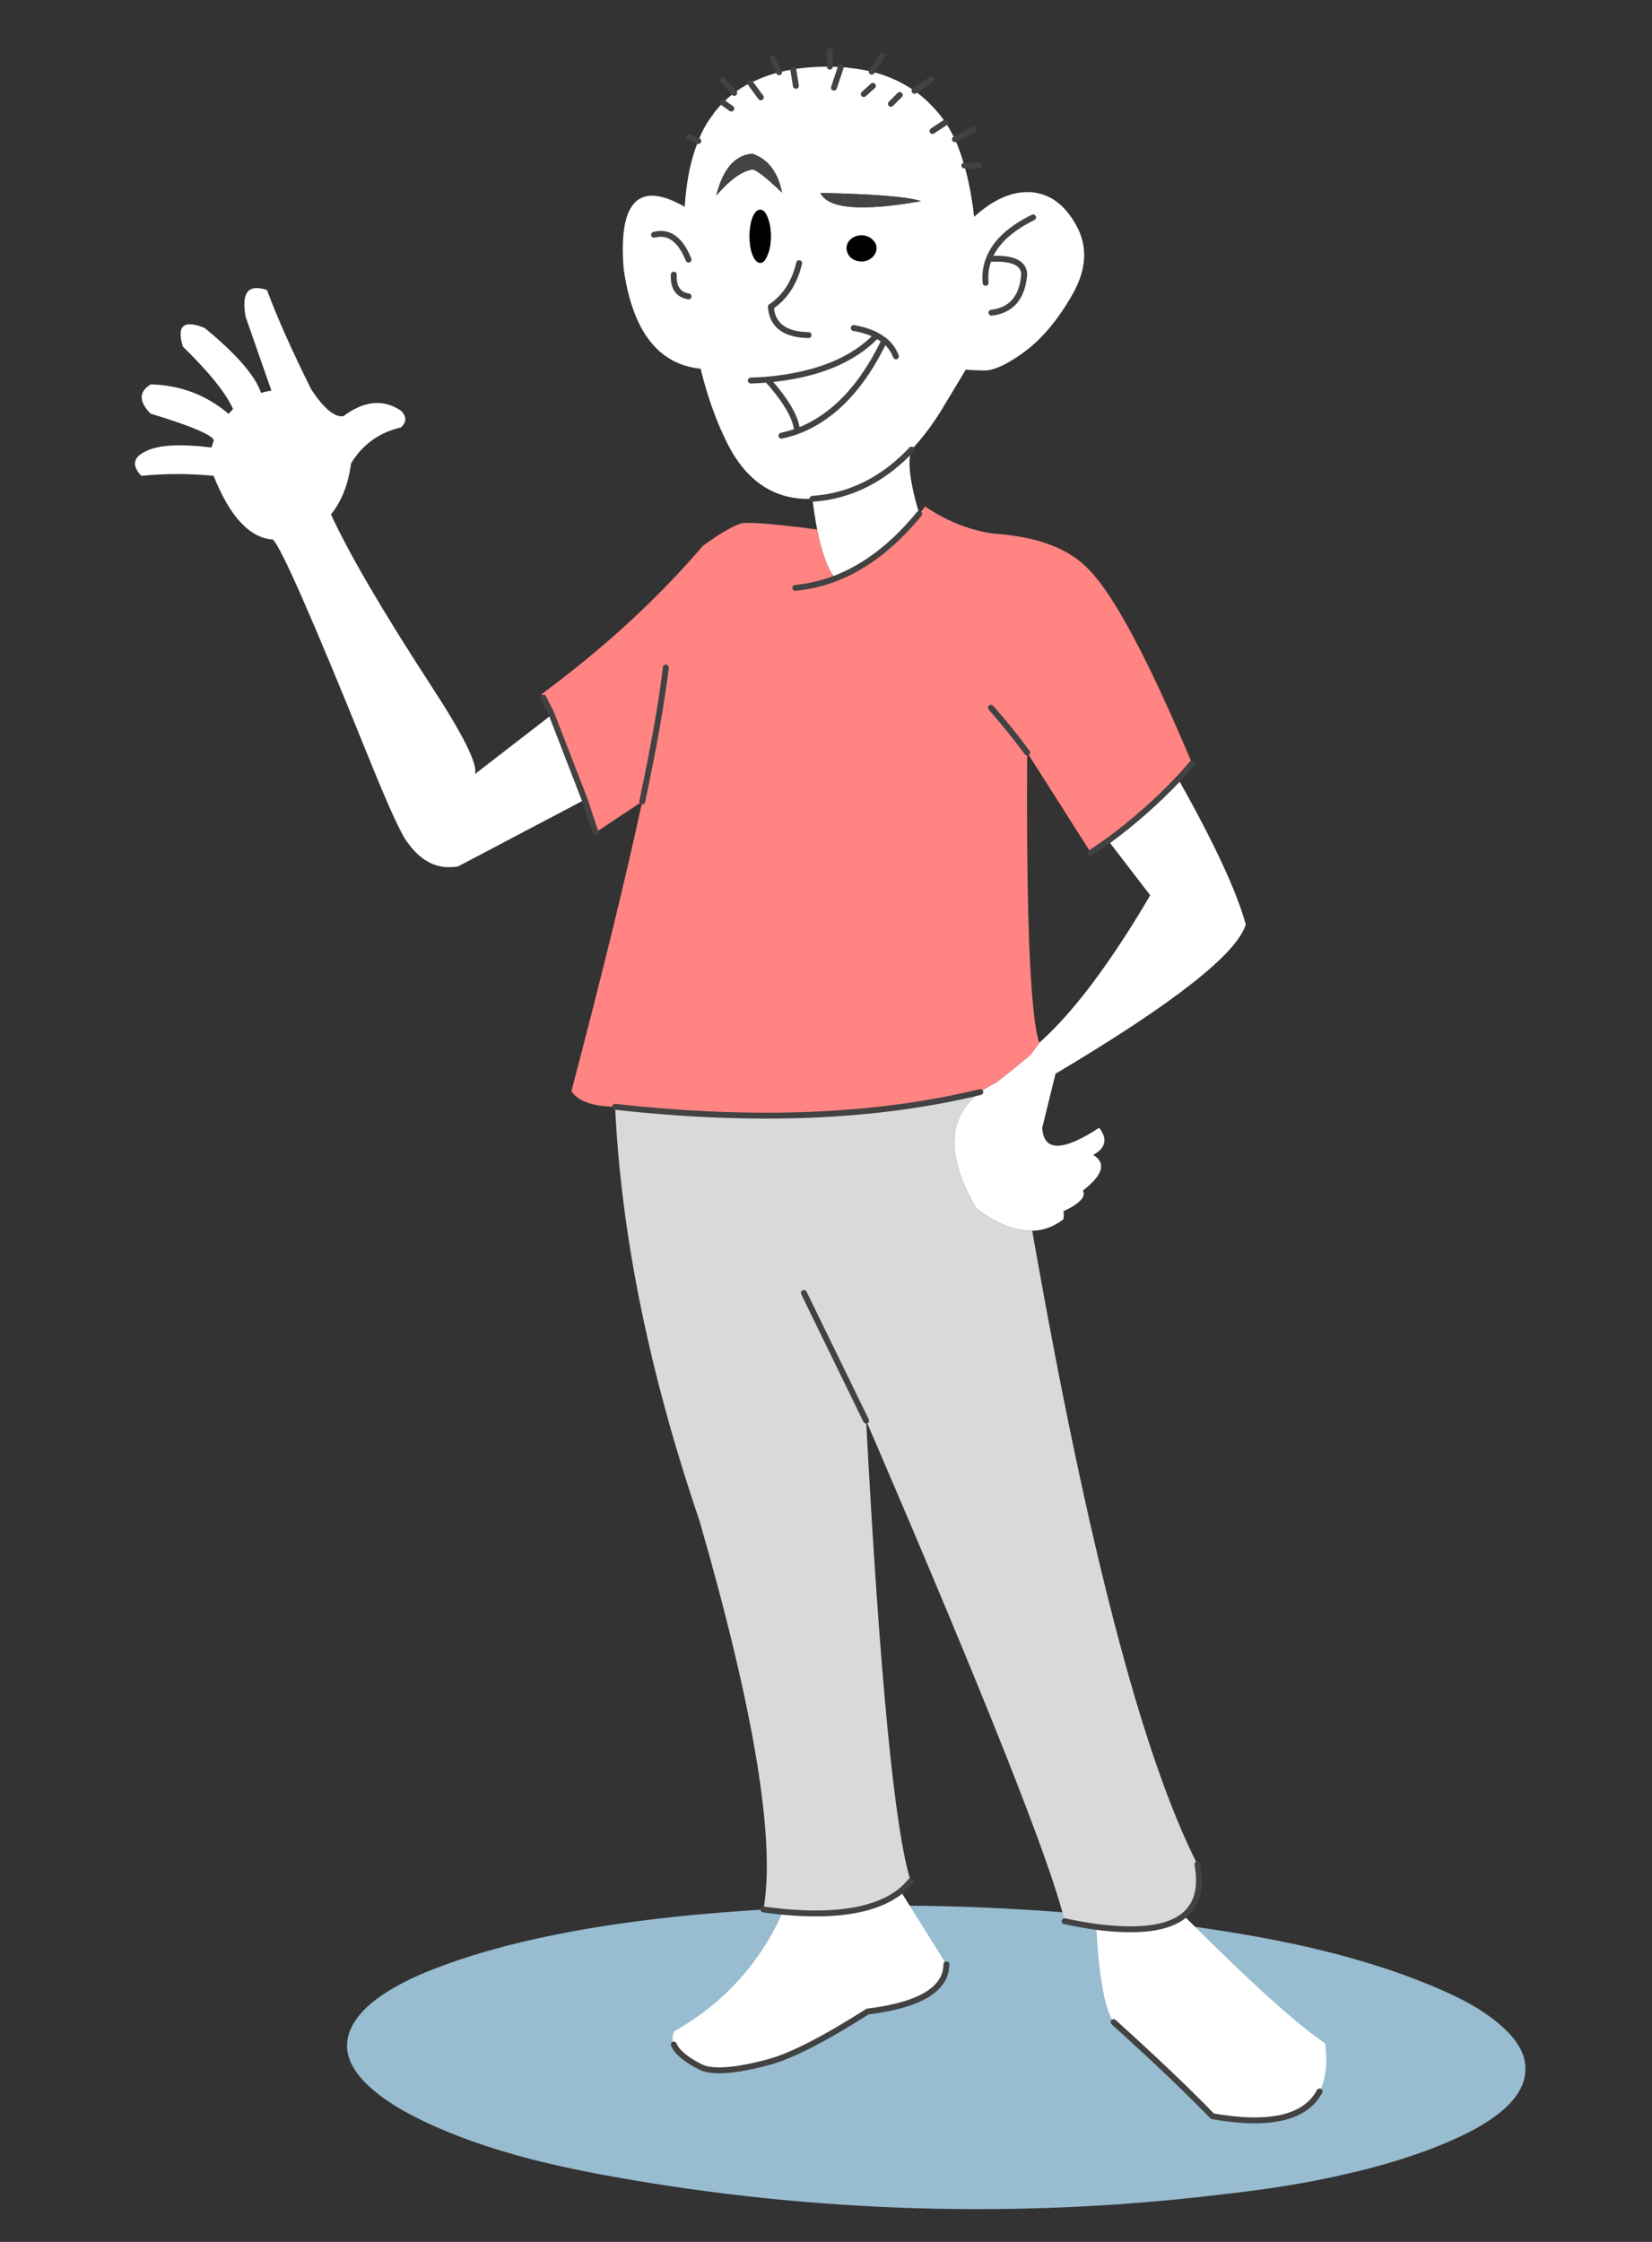 <?xml version="1.0" encoding="utf-8"?>
<!DOCTYPE svg PUBLIC "-//W3C//DTD SVG 1.1//EN" "http://www.w3.org/Graphics/SVG/1.1/DTD/svg11.dtd">
<svg version="1.1" id="Layer_1" xmlns="http://www.w3.org/2000/svg" xmlns:xlink="http://www.w3.org/1999/xlink" x="0px" y="0px"
	 width="280px" height="380px" viewBox="0 0 280 380" enable-background="new 0 0 280 380" xml:space="preserve">
<rect x="0" y="0" width="280" height="380" fill="#333333" stroke="none"/>
<g>
	<defs>
		<rect id="SVGID_1_" width="280" height="380"/>
	</defs>
	<clipPath id="SVGID_2_">
		<use xlink:href="#SVGID_1_"  overflow="visible"/>
	</clipPath>
	<path clip-path="url(#SVGID_2_)" fill="#98BCD0" d="M72.75,334.05c-4.167,1.667-7.483,3.534-9.95,5.601
		c-2.9,2.533-4.217,5.133-3.95,7.8c0.4,3.366,3.417,6.716,9.05,10.05c4.733,2.7,10.467,5.066,17.2,7.1c3.267,1,6.933,1.934,11,2.801
		c2.567,0.566,5.283,1.1,8.15,1.6c16.667,3,33.75,4.767,51.25,5.3c17.334,0.5,34.533-0.283,51.6-2.35c8.101-0.9,15.101-2.05,21-3.45
		c1.533-0.334,3.033-0.7,4.5-1.1c5.533-1.467,10.45-3.2,14.75-5.2c7.033-3.3,10.75-6.884,11.15-10.75
		c0.334-2.667-0.934-5.284-3.8-7.851c-2.333-2.166-5.567-4.166-9.7-6c-6.066-2.732-13.033-5.066-20.9-7
		c-6.533-1.6-14.066-2.982-22.6-4.149c-28.1-3.866-56.184-4.483-84.25-1.851c-8.6,0.834-16.267,1.934-23,3.301
		C86.183,329.5,79.017,331.55,72.75,334.05"/>
	<path clip-path="url(#SVGID_2_)" fill="#FFFFFF" d="M185.8,326.6c0.5,8.7,1.483,14.084,2.95,16.15
		c6.767,6.1,12.35,11.416,16.75,15.95c9.7,1.7,15.75,0.3,18.15-4.2c1.066-2.066,1.383-4.783,0.949-8.15
		c-4.8-3.232-12.783-10.449-23.949-21.649C197.916,326.9,192.967,327.533,185.8,326.6 M152.65,320.55
		c-4.033,3.2-10.684,4.366-19.95,3.5c-3.867,8.7-10,15.45-18.401,20.25c-0.366,0.733-0.399,1.483-0.099,2.25
		c0.533,1.3,2.117,2.601,4.75,3.9c2.099,0.866,5.966,0.533,11.599-1c3.834-1.101,9.334-3.934,16.5-8.5
		c6.267-0.767,10.333-2.333,12.2-4.7c0.767-0.967,1.15-2.066,1.15-3.3L152.65,320.55z"/>
	<path clip-path="url(#SVGID_2_)" fill="#D9D9D9" d="M136.25,219.15L146.8,240.8c20.2,46.899,31.417,75.184,33.65,84.851
		c1.899,0.4,3.683,0.717,5.35,0.949c7.167,0.934,12.116,0.301,14.851-1.899c2.266-1.833,3.033-4.733,2.3-8.7
		c-9.333-18.334-18.667-54.133-28-107.4c-2.8,0.066-5.934-1.166-9.4-3.699c-5.267-8.867-5.066-15.467,0.601-19.8
		c-17.7,4.3-38.333,5.133-61.9,2.5c1.033,21.8,5.8,45.183,14.3,70.149c9.3,32.199,12.917,54.166,10.85,65.9
		c1.133,0.166,2.233,0.299,3.3,0.399c9.267,0.866,15.917-0.3,19.95-3.5c0.633-0.533,1.199-1.101,1.699-1.7
		c-2.732-8.699-5.25-34.717-7.55-78.05L136.25,219.15z"/>
	<path clip-path="url(#SVGID_2_)" fill="#BF4D28" d="M93.35,120.75c0.033,0.133,0.083,0.267,0.15,0.4l0.05,0.05
		C93.483,121.033,93.416,120.883,93.35,120.75"/>
	<path clip-path="url(#SVGID_2_)" fill="#FFFFFF" d="M34.7,55.6c-3.567-1.467-4.8-0.417-3.7,3.15c4.533,4.433,7.367,7.967,8.5,10.6
		c-0.267,0.233-0.517,0.5-0.75,0.8c-3.767-3.2-8.167-4.867-13.2-5c-2.034,1.233-2.05,2.883-0.05,4.95
		c6.9,2.1,10.483,3.617,10.75,4.55c-0.167,0.4-0.3,0.8-0.4,1.2C30.65,75.217,27,75.4,24.9,76.4c-2.333,1.033-2.65,2.45-0.95,4.25
		c4.066-0.4,8.15-0.4,12.25,0c2.767,6.933,6.117,10.533,10.05,10.8c1.367,1.233,6.75,13.483,16.15,36.75
		c3.467,8.6,5.717,13.5,6.75,14.7c2.333,3.233,5.167,4.55,8.5,3.95l21.45-11.3c-1.8-4.65-3.6-9.3-5.4-13.95
		c-0.034-0.133-0.083-0.25-0.15-0.35v-0.05l-0.05-0.05l-13,10.05c0.533-1.567-1.917-6.517-7.35-14.85
		C64.883,103.65,59.2,93.933,56.1,87.2c1.8-2.233,2.933-5.117,3.4-8.65c1.933-3.2,4.75-5.233,8.45-6.1c1-0.9,1-1.85,0-2.85
		c-3-2-6.25-1.683-9.75,0.95c-1.5,0.2-3.317-1.317-5.45-4.55c-3.3-6.633-5.8-12.25-7.5-16.85c-3.2-1.067-4.4,0.467-3.6,4.6L46,66.2
		c-0.6,0.1-1.183,0.233-1.75,0.4C43.25,63.667,40.067,60,34.7,55.6 M138.5,89.75c0.8,4.1,1.833,6.867,3.1,8.3
		c5.134-2,9.867-5.65,14.2-10.95c-1.6-5.4-2.033-9.033-1.3-10.9c-4.133,4.4-8.883,7.083-14.25,8.05
		c-0.867,0.133-1.717,0.233-2.55,0.3C137.933,86.483,138.2,88.217,138.5,89.75 M199.7,132.05c-3.601,3.8-7.55,7.283-11.851,10.45
		l7.101,9.25c-1.333,2.267-2.65,4.417-3.95,6.45c-5.267,8.233-10.217,14.417-14.85,18.55l-1.45,2c-1.601,1.367-3.534,2.933-5.8,4.7
		c-1.033,0.5-1.95,1.05-2.75,1.65c-5.667,4.333-5.867,10.933-0.601,19.8c3.467,2.533,6.601,3.766,9.4,3.699
		c1.933-0.033,3.7-0.684,5.3-1.949c0.066-0.533,0.066-0.984,0-1.351c2.733-1.267,3.834-2.433,3.3-3.5
		c3.4-2.634,3.983-4.649,1.75-6.05c2.134-1.166,2.467-2.7,1-4.6c-6.2,4.066-9.417,4.066-9.649,0l2.25-9.15
		c19.967-11.867,30.717-20.3,32.25-25.3C209.617,151.1,205.8,142.883,199.7,132.05 M174.95,32.6c-3.167-0.3-6.45,1.083-9.851,4.15
		c-0.1-1.033-0.232-2.033-0.399-3c-0.333-2.067-0.75-3.967-1.25-5.7c-0.467-1.633-1-3.117-1.601-4.45
		c-0.5-1.033-1.033-1.983-1.6-2.85l-2.2,1.45l2.2-1.45c-0.166-0.233-0.334-0.467-0.5-0.7c-0.233-0.3-0.467-0.6-0.7-0.9
		c-0.634-0.733-1.283-1.417-1.95-2.05c-0.666-0.633-1.366-1.2-2.1-1.7c-1.066-0.733-2.184-1.367-3.35-1.9
		c-1.234-0.567-2.533-1.017-3.9-1.35c-1.1-0.267-2.25-0.467-3.45-0.6c-0.6-0.1-1.2-0.15-1.8-0.15l-1.15,3.45l1.15-3.45
		c-0.6-0.067-1.217-0.1-1.85-0.1h-0.4c-1.367,0-2.683,0.067-3.95,0.2c-0.634,0.067-1.25,0.15-1.85,0.25l0.45,2.8l-0.45-2.8
		c-0.833,0.133-1.633,0.3-2.4,0.5c-1.333,0.333-2.583,0.767-3.75,1.3c-0.4,0.167-0.784,0.333-1.15,0.5l1.8,2.45l-1.8-2.45
		c-0.967,0.5-1.867,1.067-2.7,1.7c-0.667,0.5-1.3,1.05-1.9,1.65l1.4,1l-1.4-1c-0.534,0.533-1.034,1.1-1.5,1.7
		c-0.067,0.067-0.117,0.15-0.15,0.25c-1.033,1.3-1.884,2.817-2.55,4.55c-0.533,1.3-0.983,2.733-1.35,4.3
		c-0.467,2.067-0.783,4.35-0.95,6.85c-7.8-4.467-11.25-0.967-10.35,10.5c1.5,10.567,5.85,16.217,13.05,16.95
		c1.133,4.633,2.6,8.767,4.4,12.4c3.3,6.7,8.15,9.917,14.55,9.65c0.833-0.067,1.683-0.167,2.55-0.3
		c5.367-0.967,10.117-3.65,14.25-8.05c1.767-1.867,3.416-4.033,4.95-6.5c1.966-3.267,3.384-5.617,4.25-7.05
		c0.6,0.067,1.616,0.117,3.05,0.15c1.7,0.033,4.033-1.05,7-3.25c2.934-2.2,5.6-5.4,8-9.6c2.4-4.2,2.65-8.067,0.75-11.6
		C180.6,34.817,178.084,32.9,174.95,32.6 M167.6,43.9c1.066-2.767,3.566-5.117,7.5-7.05C171.166,38.783,168.666,41.133,167.6,43.9
		c3.867-0.267,5.867,0.583,6,2.55c-0.3,3.967-2.149,6.15-5.55,6.55c3.4-0.4,5.25-2.583,5.55-6.55
		C173.467,44.483,171.467,43.633,167.6,43.9c-0.5,1.267-0.684,2.617-0.55,4.05C166.916,46.517,167.1,45.167,167.6,43.9 M146.4,15.95
		l1.55-1.4L146.4,15.95 M151,17.6l1.5-1.5L151,17.6 M128.85,35.55c0.5,0,0.916,0.433,1.25,1.3c0.367,0.9,0.55,1.967,0.55,3.2
		c0,1.233-0.183,2.283-0.55,3.15c-0.334,0.9-0.75,1.35-1.25,1.35s-0.934-0.45-1.3-1.35c-0.333-0.867-0.5-1.917-0.5-3.15
		c0-1.233,0.167-2.3,0.5-3.2C127.916,35.983,128.35,35.55,128.85,35.55 M132.55,32.65c-2.933-2.8-4.65-4.1-5.15-3.9
		c-1.767,0.333-3.767,1.8-6,4.4c1.1-4.467,3.133-6.833,6.1-7.1C130.166,26.95,131.85,29.15,132.55,32.65 M144.2,43.65
		c-0.467-0.467-0.7-1-0.7-1.6c0-0.567,0.233-1.067,0.7-1.5c0.5-0.433,1.116-0.65,1.85-0.65c0.667,0,1.25,0.217,1.75,0.65
		c0.5,0.433,0.75,0.933,0.75,1.5c0,0.6-0.25,1.133-0.75,1.6c-0.5,0.433-1.083,0.65-1.75,0.65C145.316,44.3,144.7,44.083,144.2,43.65
		 M139.05,32.7c9.233,0.2,14.917,0.667,17.049,1.4C146.033,35.867,140.351,35.4,139.05,32.7 M116.7,44
		c-1.4-3.467-3.35-4.867-5.85-4.2C113.35,39.133,115.3,40.533,116.7,44 M144.7,55.6c1.533,0.267,2.833,0.683,3.899,1.25
		c0.467,0.267,0.9,0.55,1.301,0.85c0.899,0.733,1.55,1.633,1.949,2.7c-0.399-1.067-1.05-1.967-1.949-2.7
		c-3.801,7.967-8.734,13.1-14.8,15.4c-0.867,0.3-1.75,0.55-2.65,0.75c0.9-0.2,1.783-0.45,2.65-0.75
		c-0.133-2.233-1.817-5.15-5.05-8.75c-0.9,0.067-1.833,0.117-2.8,0.15c0.967-0.033,1.9-0.083,2.8-0.15
		c8.333-0.767,14.516-3.267,18.549-7.5C147.533,56.283,146.233,55.867,144.7,55.6 M130.65,52c0.233,3.133,2.366,4.733,6.4,4.8
		C133.016,56.733,130.883,55.133,130.65,52c2.433-1.633,4.033-4.1,4.8-7.4C134.683,47.9,133.083,50.367,130.65,52 M116.7,50.25
		c-1.767-0.3-2.6-1.533-2.5-3.7C114.1,48.717,114.933,49.95,116.7,50.25"/>
	<path clip-path="url(#SVGID_2_)" fill="#FF8482" d="M184.75,96.75c-3.334-3.7-8.783-5.8-16.35-6.3c-4.033-0.567-7.9-2.1-11.601-4.6
		c-0.333,0.433-0.667,0.85-1,1.25c-4.333,5.3-9.066,8.95-14.2,10.95c-2.2,0.833-4.467,1.367-6.8,1.6c2.333-0.233,4.6-0.767,6.8-1.6
		c-1.267-1.433-2.3-4.2-3.1-8.3c-7.033-0.933-11.317-1.283-12.85-1.05c-1.533,0.5-3.7,1.767-6.5,3.8
		c-7.633,8.933-16.75,17.317-27.35,25.15c0.1,0.2,0.2,0.4,0.3,0.6c0.417,0.833,0.833,1.667,1.25,2.5
		c0.067,0.133,0.133,0.283,0.2,0.45v0.05c0.067,0.1,0.117,0.217,0.15,0.35c1.8,4.65,3.6,9.3,5.4,13.95
		c0.6,1.767,1.217,3.617,1.85,5.55l7.9-5.25c2-9.433,3.333-17,4-22.7c-0.667,5.7-2,13.267-4,22.7
		c-2.767,12.867-6.767,29.233-12,49.1c1.1,1.7,3.567,2.583,7.4,2.65c23.567,2.633,44.2,1.8,61.9-2.5c0.8-0.6,1.717-1.15,2.75-1.65
		c2.266-1.767,4.199-3.333,5.8-4.7l1.45-2c-0.4-1.167-0.734-3.117-1-5.85c-0.834-7.867-1.184-22.317-1.051-43.35
		c-2-2.7-4.05-5.233-6.149-7.6c2.1,2.367,4.149,4.9,6.149,7.6l10.801,17c1-0.7,1.982-1.383,2.949-2.05
		c4.301-3.167,8.25-6.65,11.851-10.45c0.667-0.7,1.45-1.583,2.35-2.65C194.75,112.067,188.983,101.183,184.75,96.75"/>
	<path clip-path="url(#SVGID_2_)" fill="#FFFFFF" d="M149.9,57.7c-0.4-0.3-0.834-0.583-1.301-0.85
		c-4.033,4.233-10.216,6.733-18.55,7.5c3.234,3.6,4.917,6.517,5.051,8.75C141.166,70.8,146.1,65.666,149.9,57.7"/>
	<path clip-path="url(#SVGID_2_)" fill="#444444" d="M156.1,34.1c-2.133-0.733-7.816-1.2-17.05-1.4
		C140.35,35.4,146.033,35.867,156.1,34.1 M127.4,28.75c0.5-0.2,2.217,1.1,5.15,3.9c-0.7-3.5-2.383-5.7-5.05-6.6
		c-2.967,0.267-5,2.633-6.1,7.1C123.633,30.55,125.633,29.083,127.4,28.75"/>
	<path clip-path="url(#SVGID_2_)" d="M143.5,42.05c0,0.6,0.233,1.133,0.7,1.6c0.5,0.433,1.116,0.65,1.85,0.65
		c0.667,0,1.25-0.217,1.75-0.65c0.5-0.467,0.75-1,0.75-1.6c0-0.567-0.25-1.067-0.75-1.5c-0.5-0.433-1.083-0.65-1.75-0.65
		c-0.733,0-1.35,0.217-1.85,0.65C143.733,40.983,143.5,41.483,143.5,42.05 M130.1,36.85c-0.333-0.867-0.75-1.3-1.25-1.3
		s-0.934,0.433-1.3,1.3c-0.333,0.9-0.5,1.967-0.5,3.2c0,1.233,0.167,2.283,0.5,3.15c0.366,0.9,0.8,1.35,1.3,1.35
		s0.917-0.45,1.25-1.35c0.367-0.867,0.55-1.917,0.55-3.15C130.65,38.817,130.467,37.75,130.1,36.85"/>
	<path clip-path="url(#SVGID_2_)" fill="none" stroke="#424242" stroke-linecap="round" stroke-linejoin="round" d="M167.05,47.95
		c-0.134-1.433,0.05-2.784,0.55-4.05c1.066-2.767,3.566-5.117,7.5-7.05 M168.05,53c3.4-0.4,5.25-2.584,5.55-6.55
		c-0.133-1.967-2.133-2.817-6-2.55 M202.05,129.4c-0.899,1.067-1.683,1.95-2.35,2.65 M200.65,324.7c2.266-1.833,3.033-4.733,2.3-8.7
		 M223.65,354.5c-2.4,4.5-8.45,5.9-18.15,4.2c-4.4-4.534-9.983-9.851-16.75-15.95 M180.45,325.65c1.899,0.4,3.683,0.717,5.35,0.949
		 M152.65,320.55c0.633-0.532,1.199-1.101,1.699-1.7 M160.4,332.95c0,1.232-0.384,2.333-1.15,3.3c-1.867,2.367-5.934,3.933-12.2,4.7
		c-7.167,4.567-12.667,7.399-16.5,8.5c-5.633,1.533-9.5,1.866-11.6,1c-2.633-1.3-4.217-2.601-4.75-3.9 M129.4,323.65
		c1.133,0.166,2.233,0.299,3.3,0.399 M99.1,135.55c0.6,1.767,1.217,3.616,1.85,5.55 M93.35,120.75
		c-0.417-0.834-0.833-1.667-1.25-2.5 M118.35,23.9l-1.5-0.7 M163.45,28.05h2.5 M167.95,119.95c2.1,2.367,4.149,4.9,6.149,7.6
		 M184.9,144.55c1-0.7,1.982-1.384,2.949-2.05c4.301-3.167,8.25-6.65,11.851-10.45 M147.75,12.15l1.75-2.75 M146.4,15.95l1.55-1.4
		 M161.85,23.6l3.2-1.65 M158.05,22.2l2.2-1.45 M155,15.4l2.95-2 M151,17.6l1.5-1.5 M140.65,11.3V8.65 M123.95,18.4l-1.4-1
		 M124.45,15.75l-1.95-2.15 M132.05,12.25L131,9.85 M128.95,16.5l-1.8-2.45 M134.9,14.55l-0.45-2.8 M141.35,14.85l1.15-3.45
		 M116.7,44c-1.4-3.467-3.35-4.867-5.85-4.2 M144.7,55.6c1.533,0.267,2.833,0.683,3.899,1.25c0.467,0.267,0.9,0.55,1.301,0.85
		c0.899,0.733,1.55,1.633,1.949,2.7 M127.25,64.5c0.967-0.033,1.9-0.084,2.8-0.15c8.333-0.767,14.517-3.267,18.55-7.5 M132.45,73.85
		c0.9-0.2,1.783-0.45,2.65-0.75c-0.133-2.233-1.817-5.15-5.05-8.75 M135.45,44.6c-0.767,3.3-2.367,5.767-4.8,7.4
		c0.233,3.133,2.367,4.733,6.4,4.8 M155.8,87.1c-4.333,5.3-9.066,8.95-14.2,10.95 M154.5,76.2c-4.133,4.4-8.883,7.083-14.25,8.05
		c-0.867,0.133-1.717,0.233-2.55,0.3 M135.1,73.1c6.066-2.3,11-7.434,14.8-15.4 M116.7,50.25c-1.767-0.3-2.6-1.533-2.5-3.7
		 M93.55,121.2v0.05c0.067,0.1,0.117,0.217,0.15,0.35c1.8,4.65,3.6,9.3,5.4,13.95 M93.55,121.2c-0.067-0.167-0.133-0.317-0.2-0.45
		 M112.85,113.15c-0.667,5.7-2,13.266-4,22.7 M141.6,98.05c-2.2,0.833-4.467,1.366-6.8,1.6 M136.25,219.15L146.8,240.8
		 M132.7,324.05c9.267,0.866,15.917-0.3,19.95-3.5 M200.65,324.7c-2.734,2.2-7.684,2.833-14.851,1.899 M104.25,187.6
		c23.567,2.633,44.2,1.8,61.9-2.5"/>
</g>
</svg>
